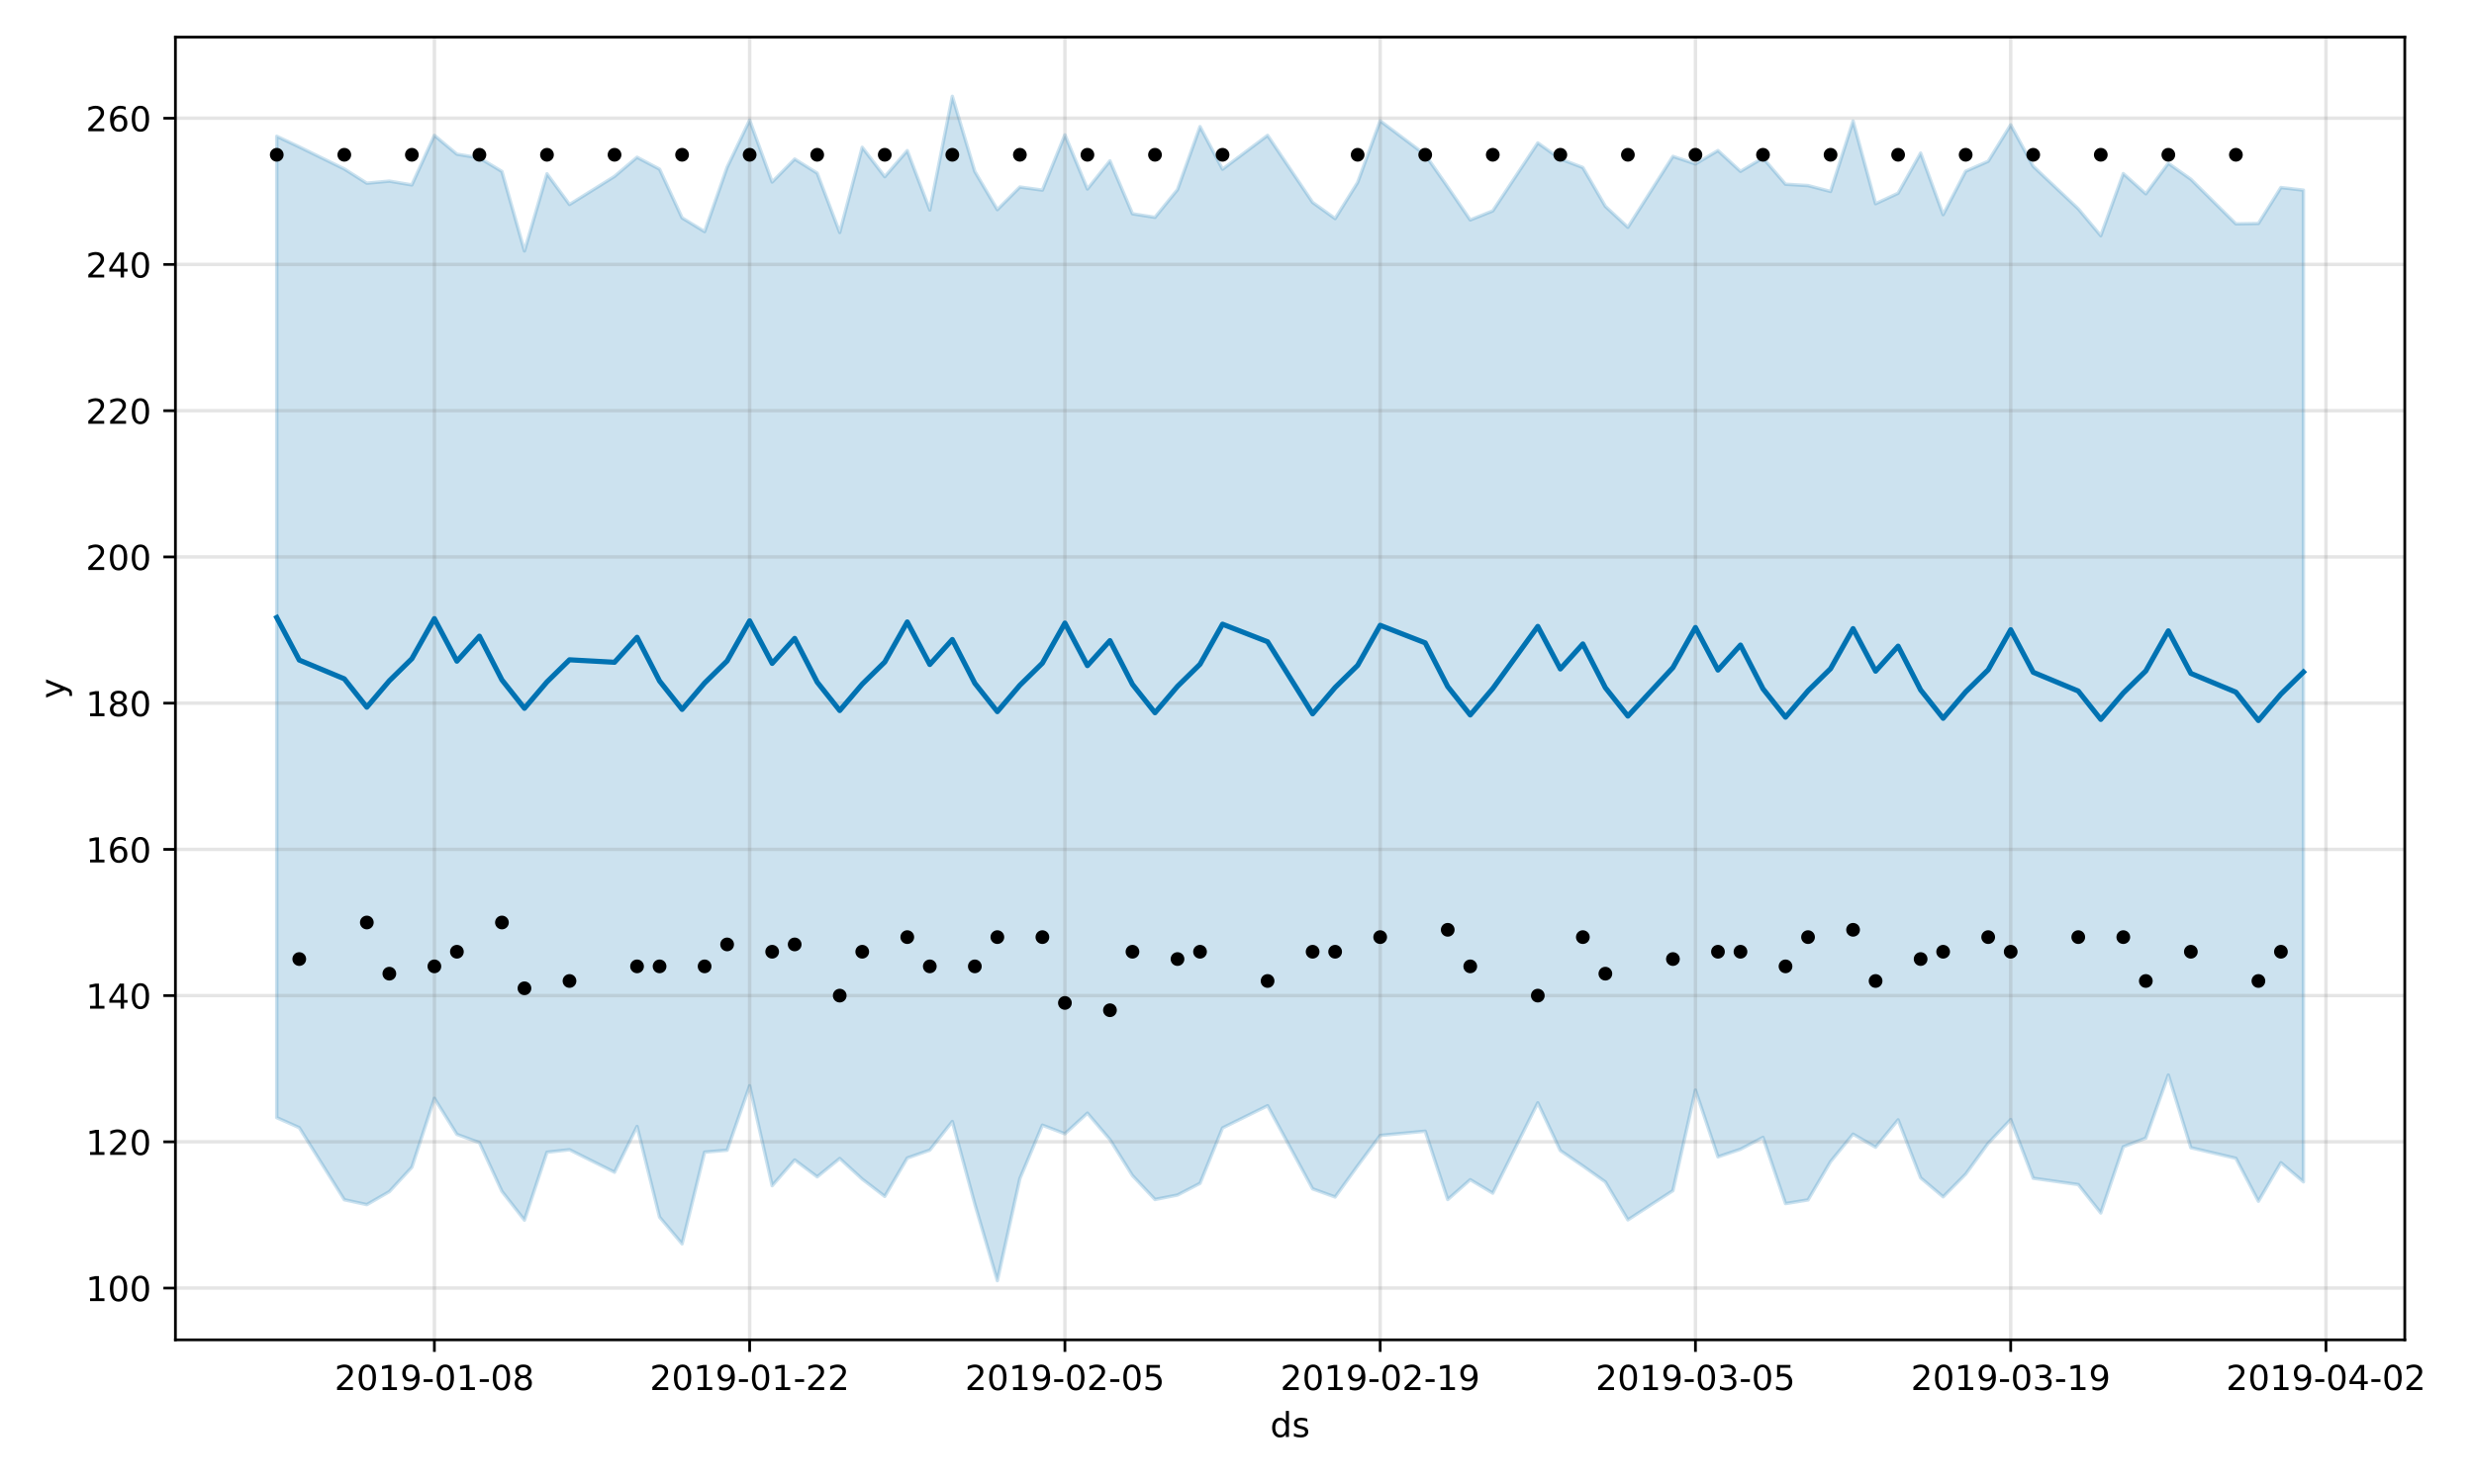 <?xml version="1.0" encoding="utf-8" standalone="no"?>
<!DOCTYPE svg PUBLIC "-//W3C//DTD SVG 1.1//EN"
  "http://www.w3.org/Graphics/SVG/1.1/DTD/svg11.dtd">
<!-- Created with matplotlib (https://matplotlib.org/) -->
<svg height="432pt" version="1.1" viewBox="0 0 720 432" width="720pt" xmlns="http://www.w3.org/2000/svg" xmlns:xlink="http://www.w3.org/1999/xlink">
 <defs>
  <style type="text/css">
*{stroke-linecap:butt;stroke-linejoin:round;}
  </style>
 </defs>
 <g id="figure_1">
  <g id="patch_1">
   <path d="M 0 432 
L 720 432 
L 720 0 
L 0 0 
z
" style="fill:#ffffff;"/>
  </g>
  <g id="axes_1">
   <g id="patch_2">
    <path d="M 51.05 390.04 
L 699.857 390.04 
L 699.857 10.8 
L 51.05 10.8 
z
" style="fill:#ffffff;"/>
   </g>
   <g id="PolyCollection_1">
    <defs>
     <path d="M 80.541 -392.327 
L 80.541 -106.65 
L 87.095 -103.729 
L 100.202 -82.748 
L 106.756 -81.322 
L 113.309 -85.109 
L 119.863 -92.207 
L 126.417 -112.275 
L 132.97 -101.779 
L 139.524 -99.372 
L 146.077 -85.187 
L 152.631 -76.809 
L 159.185 -96.579 
L 165.738 -97.303 
L 178.845 -90.758 
L 185.399 -104.081 
L 191.953 -77.686 
L 198.506 -69.907 
L 205.06 -96.607 
L 211.613 -97.17 
L 218.167 -115.925 
L 224.721 -86.836 
L 231.274 -94.336 
L 237.828 -89.421 
L 244.381 -94.756 
L 250.935 -88.758 
L 257.489 -83.724 
L 264.042 -94.896 
L 270.596 -97.195 
L 277.15 -105.525 
L 283.703 -81.468 
L 290.257 -59.198 
L 296.81 -88.899 
L 303.364 -104.457 
L 309.918 -101.952 
L 316.471 -107.954 
L 323.025 -100.253 
L 329.578 -89.782 
L 336.132 -82.821 
L 342.686 -84.118 
L 349.239 -87.526 
L 355.793 -103.645 
L 368.9 -110.123 
L 382.007 -85.92 
L 388.561 -83.545 
L 395.114 -92.619 
L 401.668 -101.459 
L 414.775 -102.694 
L 421.329 -82.803 
L 427.883 -88.586 
L 434.436 -84.672 
L 447.543 -110.96 
L 454.097 -97.061 
L 460.651 -92.582 
L 467.204 -87.935 
L 473.758 -76.887 
L 486.865 -85.4 
L 493.419 -114.675 
L 499.972 -95.236 
L 506.526 -97.447 
L 513.079 -100.902 
L 519.633 -81.623 
L 526.187 -82.697 
L 532.74 -93.842 
L 539.294 -101.842 
L 545.847 -98.036 
L 552.401 -106.008 
L 558.955 -89.132 
L 565.508 -83.594 
L 572.062 -90.209 
L 578.616 -99.181 
L 585.169 -106.105 
L 591.723 -89.008 
L 604.83 -87.161 
L 611.384 -78.893 
L 617.937 -98.169 
L 624.491 -100.684 
L 631.044 -119.058 
L 637.598 -97.898 
L 650.705 -94.815 
L 657.259 -82.308 
L 663.812 -93.52 
L 670.366 -87.962 
L 670.366 -376.654 
L 670.366 -376.654 
L 663.812 -377.413 
L 657.259 -366.951 
L 650.705 -366.839 
L 637.598 -379.822 
L 631.044 -384.469 
L 624.491 -375.582 
L 617.937 -381.474 
L 611.384 -363.385 
L 604.83 -371.217 
L 591.723 -383.592 
L 585.169 -395.66 
L 578.616 -385.049 
L 572.062 -382.157 
L 565.508 -369.51 
L 558.955 -387.439 
L 552.401 -375.754 
L 545.847 -372.704 
L 539.294 -396.761 
L 532.74 -376.269 
L 526.187 -377.981 
L 519.633 -378.375 
L 513.079 -386.029 
L 506.526 -382.123 
L 499.972 -388.169 
L 493.419 -384.288 
L 486.865 -386.476 
L 473.758 -365.837 
L 467.204 -371.939 
L 460.651 -383.234 
L 454.097 -385.734 
L 447.543 -390.396 
L 434.436 -370.605 
L 427.883 -367.978 
L 421.329 -377.575 
L 414.775 -386.956 
L 401.668 -396.819 
L 395.114 -378.892 
L 388.561 -368.364 
L 382.007 -373.082 
L 368.9 -392.594 
L 355.793 -382.746 
L 349.239 -395.134 
L 342.686 -376.811 
L 336.132 -368.735 
L 329.578 -369.774 
L 323.025 -385.17 
L 316.471 -376.983 
L 309.918 -392.743 
L 303.364 -376.662 
L 296.81 -377.559 
L 290.257 -370.968 
L 283.703 -382.078 
L 277.15 -403.962 
L 270.596 -370.872 
L 264.042 -388.155 
L 257.489 -380.558 
L 250.935 -389.115 
L 244.381 -364.324 
L 237.828 -381.599 
L 231.274 -385.7 
L 224.721 -379.012 
L 218.167 -397.023 
L 211.613 -383.306 
L 205.06 -364.582 
L 198.506 -368.58 
L 191.953 -382.758 
L 185.399 -386.223 
L 178.845 -380.656 
L 165.738 -372.471 
L 159.185 -381.414 
L 152.631 -358.945 
L 146.077 -382.089 
L 139.524 -386.033 
L 132.97 -387.122 
L 126.417 -392.598 
L 119.863 -378.175 
L 113.309 -379.279 
L 106.756 -378.669 
L 100.202 -382.821 
L 87.095 -389.24 
L 80.541 -392.327 
z
" id="md7d26cf9ca" style="stroke:#0072b2;stroke-opacity:0.2;"/>
    </defs>
    <g clip-path="url(#pe93534ac64)">
     <use style="fill:#0072b2;fill-opacity:0.2;stroke:#0072b2;stroke-opacity:0.2;" x="0" xlink:href="#md7d26cf9ca" y="432"/>
    </g>
   </g>
   <g id="matplotlib.axis_1">
    <g id="xtick_1">
     <g id="line2d_1">
      <path clip-path="url(#pe93534ac64)" d="M 126.417 390.04 
L 126.417 10.8 
" style="fill:none;stroke:#808080;stroke-linecap:square;stroke-opacity:0.2;"/>
     </g>
     <g id="line2d_2">
      <defs>
       <path d="M 0 0 
L 0 3.5 
" id="m116b6eac82" style="stroke:#000000;stroke-width:0.8;"/>
      </defs>
      <g>
       <use style="stroke:#000000;stroke-width:0.8;" x="126.417" xlink:href="#m116b6eac82" y="390.04"/>
      </g>
     </g>
     <g id="text_1">
      <!-- 2019-01-08 -->
      <defs>
       <path d="M 19.188 8.297 
L 53.609 8.297 
L 53.609 0 
L 7.328 0 
L 7.328 8.297 
Q 12.938 14.109 22.625 23.891 
Q 32.328 33.688 34.812 36.531 
Q 39.547 41.844 41.422 45.531 
Q 43.312 49.219 43.312 52.781 
Q 43.312 58.594 39.234 62.25 
Q 35.156 65.922 28.609 65.922 
Q 23.969 65.922 18.812 64.312 
Q 13.672 62.703 7.812 59.422 
L 7.812 69.391 
Q 13.766 71.781 18.938 73 
Q 24.125 74.219 28.422 74.219 
Q 39.75 74.219 46.484 68.547 
Q 53.219 62.891 53.219 53.422 
Q 53.219 48.922 51.531 44.891 
Q 49.859 40.875 45.406 35.406 
Q 44.188 33.984 37.641 27.219 
Q 31.109 20.453 19.188 8.297 
z
" id="DejaVuSans-50"/>
       <path d="M 31.781 66.406 
Q 24.172 66.406 20.328 58.906 
Q 16.5 51.422 16.5 36.375 
Q 16.5 21.391 20.328 13.891 
Q 24.172 6.391 31.781 6.391 
Q 39.453 6.391 43.281 13.891 
Q 47.125 21.391 47.125 36.375 
Q 47.125 51.422 43.281 58.906 
Q 39.453 66.406 31.781 66.406 
z
M 31.781 74.219 
Q 44.047 74.219 50.516 64.516 
Q 56.984 54.828 56.984 36.375 
Q 56.984 17.969 50.516 8.266 
Q 44.047 -1.422 31.781 -1.422 
Q 19.531 -1.422 13.062 8.266 
Q 6.594 17.969 6.594 36.375 
Q 6.594 54.828 13.062 64.516 
Q 19.531 74.219 31.781 74.219 
z
" id="DejaVuSans-48"/>
       <path d="M 12.406 8.297 
L 28.516 8.297 
L 28.516 63.922 
L 10.984 60.406 
L 10.984 69.391 
L 28.422 72.906 
L 38.281 72.906 
L 38.281 8.297 
L 54.391 8.297 
L 54.391 0 
L 12.406 0 
z
" id="DejaVuSans-49"/>
       <path d="M 10.984 1.516 
L 10.984 10.5 
Q 14.703 8.734 18.5 7.812 
Q 22.312 6.891 25.984 6.891 
Q 35.75 6.891 40.891 13.453 
Q 46.047 20.016 46.781 33.406 
Q 43.953 29.203 39.594 26.953 
Q 35.25 24.703 29.984 24.703 
Q 19.047 24.703 12.672 31.312 
Q 6.297 37.938 6.297 49.422 
Q 6.297 60.641 12.938 67.422 
Q 19.578 74.219 30.609 74.219 
Q 43.266 74.219 49.922 64.516 
Q 56.594 54.828 56.594 36.375 
Q 56.594 19.141 48.406 8.859 
Q 40.234 -1.422 26.422 -1.422 
Q 22.703 -1.422 18.891 -0.688 
Q 15.094 0.047 10.984 1.516 
z
M 30.609 32.422 
Q 37.25 32.422 41.125 36.953 
Q 45.016 41.5 45.016 49.422 
Q 45.016 57.281 41.125 61.844 
Q 37.25 66.406 30.609 66.406 
Q 23.969 66.406 20.094 61.844 
Q 16.219 57.281 16.219 49.422 
Q 16.219 41.5 20.094 36.953 
Q 23.969 32.422 30.609 32.422 
z
" id="DejaVuSans-57"/>
       <path d="M 4.891 31.391 
L 31.203 31.391 
L 31.203 23.391 
L 4.891 23.391 
z
" id="DejaVuSans-45"/>
       <path d="M 31.781 34.625 
Q 24.75 34.625 20.719 30.859 
Q 16.703 27.094 16.703 20.516 
Q 16.703 13.922 20.719 10.156 
Q 24.75 6.391 31.781 6.391 
Q 38.812 6.391 42.859 10.172 
Q 46.922 13.969 46.922 20.516 
Q 46.922 27.094 42.891 30.859 
Q 38.875 34.625 31.781 34.625 
z
M 21.922 38.812 
Q 15.578 40.375 12.031 44.719 
Q 8.5 49.078 8.5 55.328 
Q 8.5 64.062 14.719 69.141 
Q 20.953 74.219 31.781 74.219 
Q 42.672 74.219 48.875 69.141 
Q 55.078 64.062 55.078 55.328 
Q 55.078 49.078 51.531 44.719 
Q 48 40.375 41.703 38.812 
Q 48.828 37.156 52.797 32.312 
Q 56.781 27.484 56.781 20.516 
Q 56.781 9.906 50.312 4.234 
Q 43.844 -1.422 31.781 -1.422 
Q 19.734 -1.422 13.25 4.234 
Q 6.781 9.906 6.781 20.516 
Q 6.781 27.484 10.781 32.312 
Q 14.797 37.156 21.922 38.812 
z
M 18.312 54.391 
Q 18.312 48.734 21.844 45.562 
Q 25.391 42.391 31.781 42.391 
Q 38.141 42.391 41.719 45.562 
Q 45.312 48.734 45.312 54.391 
Q 45.312 60.062 41.719 63.234 
Q 38.141 66.406 31.781 66.406 
Q 25.391 66.406 21.844 63.234 
Q 18.312 60.062 18.312 54.391 
z
" id="DejaVuSans-56"/>
      </defs>
      <g transform="translate(97.359 404.638)scale(0.1 -0.1)">
       <use xlink:href="#DejaVuSans-50"/>
       <use x="63.623" xlink:href="#DejaVuSans-48"/>
       <use x="127.246" xlink:href="#DejaVuSans-49"/>
       <use x="190.869" xlink:href="#DejaVuSans-57"/>
       <use x="254.492" xlink:href="#DejaVuSans-45"/>
       <use x="290.576" xlink:href="#DejaVuSans-48"/>
       <use x="354.199" xlink:href="#DejaVuSans-49"/>
       <use x="417.822" xlink:href="#DejaVuSans-45"/>
       <use x="453.906" xlink:href="#DejaVuSans-48"/>
       <use x="517.529" xlink:href="#DejaVuSans-56"/>
      </g>
     </g>
    </g>
    <g id="xtick_2">
     <g id="line2d_3">
      <path clip-path="url(#pe93534ac64)" d="M 218.167 390.04 
L 218.167 10.8 
" style="fill:none;stroke:#808080;stroke-linecap:square;stroke-opacity:0.2;"/>
     </g>
     <g id="line2d_4">
      <g>
       <use style="stroke:#000000;stroke-width:0.8;" x="218.167" xlink:href="#m116b6eac82" y="390.04"/>
      </g>
     </g>
     <g id="text_2">
      <!-- 2019-01-22 -->
      <g transform="translate(189.109 404.638)scale(0.1 -0.1)">
       <use xlink:href="#DejaVuSans-50"/>
       <use x="63.623" xlink:href="#DejaVuSans-48"/>
       <use x="127.246" xlink:href="#DejaVuSans-49"/>
       <use x="190.869" xlink:href="#DejaVuSans-57"/>
       <use x="254.492" xlink:href="#DejaVuSans-45"/>
       <use x="290.576" xlink:href="#DejaVuSans-48"/>
       <use x="354.199" xlink:href="#DejaVuSans-49"/>
       <use x="417.822" xlink:href="#DejaVuSans-45"/>
       <use x="453.906" xlink:href="#DejaVuSans-50"/>
       <use x="517.529" xlink:href="#DejaVuSans-50"/>
      </g>
     </g>
    </g>
    <g id="xtick_3">
     <g id="line2d_5">
      <path clip-path="url(#pe93534ac64)" d="M 309.918 390.04 
L 309.918 10.8 
" style="fill:none;stroke:#808080;stroke-linecap:square;stroke-opacity:0.2;"/>
     </g>
     <g id="line2d_6">
      <g>
       <use style="stroke:#000000;stroke-width:0.8;" x="309.918" xlink:href="#m116b6eac82" y="390.04"/>
      </g>
     </g>
     <g id="text_3">
      <!-- 2019-02-05 -->
      <defs>
       <path d="M 10.797 72.906 
L 49.516 72.906 
L 49.516 64.594 
L 19.828 64.594 
L 19.828 46.734 
Q 21.969 47.469 24.109 47.828 
Q 26.266 48.188 28.422 48.188 
Q 40.625 48.188 47.75 41.5 
Q 54.891 34.812 54.891 23.391 
Q 54.891 11.625 47.562 5.094 
Q 40.234 -1.422 26.906 -1.422 
Q 22.312 -1.422 17.547 -0.641 
Q 12.797 0.141 7.719 1.703 
L 7.719 11.625 
Q 12.109 9.234 16.797 8.062 
Q 21.484 6.891 26.703 6.891 
Q 35.156 6.891 40.078 11.328 
Q 45.016 15.766 45.016 23.391 
Q 45.016 31 40.078 35.438 
Q 35.156 39.891 26.703 39.891 
Q 22.75 39.891 18.812 39.016 
Q 14.891 38.141 10.797 36.281 
z
" id="DejaVuSans-53"/>
      </defs>
      <g transform="translate(280.86 404.638)scale(0.1 -0.1)">
       <use xlink:href="#DejaVuSans-50"/>
       <use x="63.623" xlink:href="#DejaVuSans-48"/>
       <use x="127.246" xlink:href="#DejaVuSans-49"/>
       <use x="190.869" xlink:href="#DejaVuSans-57"/>
       <use x="254.492" xlink:href="#DejaVuSans-45"/>
       <use x="290.576" xlink:href="#DejaVuSans-48"/>
       <use x="354.199" xlink:href="#DejaVuSans-50"/>
       <use x="417.822" xlink:href="#DejaVuSans-45"/>
       <use x="453.906" xlink:href="#DejaVuSans-48"/>
       <use x="517.529" xlink:href="#DejaVuSans-53"/>
      </g>
     </g>
    </g>
    <g id="xtick_4">
     <g id="line2d_7">
      <path clip-path="url(#pe93534ac64)" d="M 401.668 390.04 
L 401.668 10.8 
" style="fill:none;stroke:#808080;stroke-linecap:square;stroke-opacity:0.2;"/>
     </g>
     <g id="line2d_8">
      <g>
       <use style="stroke:#000000;stroke-width:0.8;" x="401.668" xlink:href="#m116b6eac82" y="390.04"/>
      </g>
     </g>
     <g id="text_4">
      <!-- 2019-02-19 -->
      <g transform="translate(372.61 404.638)scale(0.1 -0.1)">
       <use xlink:href="#DejaVuSans-50"/>
       <use x="63.623" xlink:href="#DejaVuSans-48"/>
       <use x="127.246" xlink:href="#DejaVuSans-49"/>
       <use x="190.869" xlink:href="#DejaVuSans-57"/>
       <use x="254.492" xlink:href="#DejaVuSans-45"/>
       <use x="290.576" xlink:href="#DejaVuSans-48"/>
       <use x="354.199" xlink:href="#DejaVuSans-50"/>
       <use x="417.822" xlink:href="#DejaVuSans-45"/>
       <use x="453.906" xlink:href="#DejaVuSans-49"/>
       <use x="517.529" xlink:href="#DejaVuSans-57"/>
      </g>
     </g>
    </g>
    <g id="xtick_5">
     <g id="line2d_9">
      <path clip-path="url(#pe93534ac64)" d="M 493.419 390.04 
L 493.419 10.8 
" style="fill:none;stroke:#808080;stroke-linecap:square;stroke-opacity:0.2;"/>
     </g>
     <g id="line2d_10">
      <g>
       <use style="stroke:#000000;stroke-width:0.8;" x="493.419" xlink:href="#m116b6eac82" y="390.04"/>
      </g>
     </g>
     <g id="text_5">
      <!-- 2019-03-05 -->
      <defs>
       <path d="M 40.578 39.312 
Q 47.656 37.797 51.625 33 
Q 55.609 28.219 55.609 21.188 
Q 55.609 10.406 48.188 4.484 
Q 40.766 -1.422 27.094 -1.422 
Q 22.516 -1.422 17.656 -0.516 
Q 12.797 0.391 7.625 2.203 
L 7.625 11.719 
Q 11.719 9.328 16.594 8.109 
Q 21.484 6.891 26.812 6.891 
Q 36.078 6.891 40.938 10.547 
Q 45.797 14.203 45.797 21.188 
Q 45.797 27.641 41.281 31.266 
Q 36.766 34.906 28.719 34.906 
L 20.219 34.906 
L 20.219 43.016 
L 29.109 43.016 
Q 36.375 43.016 40.234 45.922 
Q 44.094 48.828 44.094 54.297 
Q 44.094 59.906 40.109 62.906 
Q 36.141 65.922 28.719 65.922 
Q 24.656 65.922 20.016 65.031 
Q 15.375 64.156 9.812 62.312 
L 9.812 71.094 
Q 15.438 72.656 20.344 73.438 
Q 25.25 74.219 29.594 74.219 
Q 40.828 74.219 47.359 69.109 
Q 53.906 64.016 53.906 55.328 
Q 53.906 49.266 50.438 45.094 
Q 46.969 40.922 40.578 39.312 
z
" id="DejaVuSans-51"/>
      </defs>
      <g transform="translate(464.361 404.638)scale(0.1 -0.1)">
       <use xlink:href="#DejaVuSans-50"/>
       <use x="63.623" xlink:href="#DejaVuSans-48"/>
       <use x="127.246" xlink:href="#DejaVuSans-49"/>
       <use x="190.869" xlink:href="#DejaVuSans-57"/>
       <use x="254.492" xlink:href="#DejaVuSans-45"/>
       <use x="290.576" xlink:href="#DejaVuSans-48"/>
       <use x="354.199" xlink:href="#DejaVuSans-51"/>
       <use x="417.822" xlink:href="#DejaVuSans-45"/>
       <use x="453.906" xlink:href="#DejaVuSans-48"/>
       <use x="517.529" xlink:href="#DejaVuSans-53"/>
      </g>
     </g>
    </g>
    <g id="xtick_6">
     <g id="line2d_11">
      <path clip-path="url(#pe93534ac64)" d="M 585.169 390.04 
L 585.169 10.8 
" style="fill:none;stroke:#808080;stroke-linecap:square;stroke-opacity:0.2;"/>
     </g>
     <g id="line2d_12">
      <g>
       <use style="stroke:#000000;stroke-width:0.8;" x="585.169" xlink:href="#m116b6eac82" y="390.04"/>
      </g>
     </g>
     <g id="text_6">
      <!-- 2019-03-19 -->
      <g transform="translate(556.111 404.638)scale(0.1 -0.1)">
       <use xlink:href="#DejaVuSans-50"/>
       <use x="63.623" xlink:href="#DejaVuSans-48"/>
       <use x="127.246" xlink:href="#DejaVuSans-49"/>
       <use x="190.869" xlink:href="#DejaVuSans-57"/>
       <use x="254.492" xlink:href="#DejaVuSans-45"/>
       <use x="290.576" xlink:href="#DejaVuSans-48"/>
       <use x="354.199" xlink:href="#DejaVuSans-51"/>
       <use x="417.822" xlink:href="#DejaVuSans-45"/>
       <use x="453.906" xlink:href="#DejaVuSans-49"/>
       <use x="517.529" xlink:href="#DejaVuSans-57"/>
      </g>
     </g>
    </g>
    <g id="xtick_7">
     <g id="line2d_13">
      <path clip-path="url(#pe93534ac64)" d="M 676.92 390.04 
L 676.92 10.8 
" style="fill:none;stroke:#808080;stroke-linecap:square;stroke-opacity:0.2;"/>
     </g>
     <g id="line2d_14">
      <g>
       <use style="stroke:#000000;stroke-width:0.8;" x="676.92" xlink:href="#m116b6eac82" y="390.04"/>
      </g>
     </g>
     <g id="text_7">
      <!-- 2019-04-02 -->
      <defs>
       <path d="M 37.797 64.312 
L 12.891 25.391 
L 37.797 25.391 
z
M 35.203 72.906 
L 47.609 72.906 
L 47.609 25.391 
L 58.016 25.391 
L 58.016 17.188 
L 47.609 17.188 
L 47.609 0 
L 37.797 0 
L 37.797 17.188 
L 4.891 17.188 
L 4.891 26.703 
z
" id="DejaVuSans-52"/>
      </defs>
      <g transform="translate(647.862 404.638)scale(0.1 -0.1)">
       <use xlink:href="#DejaVuSans-50"/>
       <use x="63.623" xlink:href="#DejaVuSans-48"/>
       <use x="127.246" xlink:href="#DejaVuSans-49"/>
       <use x="190.869" xlink:href="#DejaVuSans-57"/>
       <use x="254.492" xlink:href="#DejaVuSans-45"/>
       <use x="290.576" xlink:href="#DejaVuSans-48"/>
       <use x="354.199" xlink:href="#DejaVuSans-52"/>
       <use x="417.822" xlink:href="#DejaVuSans-45"/>
       <use x="453.906" xlink:href="#DejaVuSans-48"/>
       <use x="517.529" xlink:href="#DejaVuSans-50"/>
      </g>
     </g>
    </g>
    <g id="text_8">
     <!-- ds -->
     <defs>
      <path d="M 45.406 46.391 
L 45.406 75.984 
L 54.391 75.984 
L 54.391 0 
L 45.406 0 
L 45.406 8.203 
Q 42.578 3.328 38.25 0.953 
Q 33.938 -1.422 27.875 -1.422 
Q 17.969 -1.422 11.734 6.484 
Q 5.516 14.406 5.516 27.297 
Q 5.516 40.188 11.734 48.094 
Q 17.969 56 27.875 56 
Q 33.938 56 38.25 53.625 
Q 42.578 51.266 45.406 46.391 
z
M 14.797 27.297 
Q 14.797 17.391 18.875 11.75 
Q 22.953 6.109 30.078 6.109 
Q 37.203 6.109 41.297 11.75 
Q 45.406 17.391 45.406 27.297 
Q 45.406 37.203 41.297 42.844 
Q 37.203 48.484 30.078 48.484 
Q 22.953 48.484 18.875 42.844 
Q 14.797 37.203 14.797 27.297 
z
" id="DejaVuSans-100"/>
      <path d="M 44.281 53.078 
L 44.281 44.578 
Q 40.484 46.531 36.375 47.5 
Q 32.281 48.484 27.875 48.484 
Q 21.188 48.484 17.844 46.438 
Q 14.5 44.391 14.5 40.281 
Q 14.5 37.156 16.891 35.375 
Q 19.281 33.594 26.516 31.984 
L 29.594 31.297 
Q 39.156 29.25 43.188 25.516 
Q 47.219 21.781 47.219 15.094 
Q 47.219 7.469 41.188 3.016 
Q 35.156 -1.422 24.609 -1.422 
Q 20.219 -1.422 15.453 -0.562 
Q 10.688 0.297 5.422 2 
L 5.422 11.281 
Q 10.406 8.688 15.234 7.391 
Q 20.062 6.109 24.812 6.109 
Q 31.156 6.109 34.562 8.281 
Q 37.984 10.453 37.984 14.406 
Q 37.984 18.062 35.516 20.016 
Q 33.062 21.969 24.703 23.781 
L 21.578 24.516 
Q 13.234 26.266 9.516 29.906 
Q 5.812 33.547 5.812 39.891 
Q 5.812 47.609 11.281 51.797 
Q 16.75 56 26.812 56 
Q 31.781 56 36.172 55.266 
Q 40.578 54.547 44.281 53.078 
z
" id="DejaVuSans-115"/>
     </defs>
     <g transform="translate(369.675 418.317)scale(0.1 -0.1)">
      <use xlink:href="#DejaVuSans-100"/>
      <use x="63.477" xlink:href="#DejaVuSans-115"/>
     </g>
    </g>
   </g>
   <g id="matplotlib.axis_2">
    <g id="ytick_1">
     <g id="line2d_15">
      <path clip-path="url(#pe93534ac64)" d="M 51.05 374.965 
L 699.857 374.965 
" style="fill:none;stroke:#808080;stroke-linecap:square;stroke-opacity:0.2;"/>
     </g>
     <g id="line2d_16">
      <defs>
       <path d="M 0 0 
L -3.5 0 
" id="m664b72baed" style="stroke:#000000;stroke-width:0.8;"/>
      </defs>
      <g>
       <use style="stroke:#000000;stroke-width:0.8;" x="51.05" xlink:href="#m664b72baed" y="374.965"/>
      </g>
     </g>
     <g id="text_9">
      <!-- 100 -->
      <g transform="translate(24.962 378.764)scale(0.1 -0.1)">
       <use xlink:href="#DejaVuSans-49"/>
       <use x="63.623" xlink:href="#DejaVuSans-48"/>
       <use x="127.246" xlink:href="#DejaVuSans-48"/>
      </g>
     </g>
    </g>
    <g id="ytick_2">
     <g id="line2d_17">
      <path clip-path="url(#pe93534ac64)" d="M 51.05 332.396 
L 699.857 332.396 
" style="fill:none;stroke:#808080;stroke-linecap:square;stroke-opacity:0.2;"/>
     </g>
     <g id="line2d_18">
      <g>
       <use style="stroke:#000000;stroke-width:0.8;" x="51.05" xlink:href="#m664b72baed" y="332.396"/>
      </g>
     </g>
     <g id="text_10">
      <!-- 120 -->
      <g transform="translate(24.962 336.195)scale(0.1 -0.1)">
       <use xlink:href="#DejaVuSans-49"/>
       <use x="63.623" xlink:href="#DejaVuSans-50"/>
       <use x="127.246" xlink:href="#DejaVuSans-48"/>
      </g>
     </g>
    </g>
    <g id="ytick_3">
     <g id="line2d_19">
      <path clip-path="url(#pe93534ac64)" d="M 51.05 289.827 
L 699.857 289.827 
" style="fill:none;stroke:#808080;stroke-linecap:square;stroke-opacity:0.2;"/>
     </g>
     <g id="line2d_20">
      <g>
       <use style="stroke:#000000;stroke-width:0.8;" x="51.05" xlink:href="#m664b72baed" y="289.827"/>
      </g>
     </g>
     <g id="text_11">
      <!-- 140 -->
      <g transform="translate(24.962 293.626)scale(0.1 -0.1)">
       <use xlink:href="#DejaVuSans-49"/>
       <use x="63.623" xlink:href="#DejaVuSans-52"/>
       <use x="127.246" xlink:href="#DejaVuSans-48"/>
      </g>
     </g>
    </g>
    <g id="ytick_4">
     <g id="line2d_21">
      <path clip-path="url(#pe93534ac64)" d="M 51.05 247.258 
L 699.857 247.258 
" style="fill:none;stroke:#808080;stroke-linecap:square;stroke-opacity:0.2;"/>
     </g>
     <g id="line2d_22">
      <g>
       <use style="stroke:#000000;stroke-width:0.8;" x="51.05" xlink:href="#m664b72baed" y="247.258"/>
      </g>
     </g>
     <g id="text_12">
      <!-- 160 -->
      <defs>
       <path d="M 33.016 40.375 
Q 26.375 40.375 22.484 35.828 
Q 18.609 31.297 18.609 23.391 
Q 18.609 15.531 22.484 10.953 
Q 26.375 6.391 33.016 6.391 
Q 39.656 6.391 43.531 10.953 
Q 47.406 15.531 47.406 23.391 
Q 47.406 31.297 43.531 35.828 
Q 39.656 40.375 33.016 40.375 
z
M 52.594 71.297 
L 52.594 62.312 
Q 48.875 64.062 45.094 64.984 
Q 41.312 65.922 37.594 65.922 
Q 27.828 65.922 22.672 59.328 
Q 17.531 52.734 16.797 39.406 
Q 19.672 43.656 24.016 45.922 
Q 28.375 48.188 33.594 48.188 
Q 44.578 48.188 50.953 41.516 
Q 57.328 34.859 57.328 23.391 
Q 57.328 12.156 50.688 5.359 
Q 44.047 -1.422 33.016 -1.422 
Q 20.359 -1.422 13.672 8.266 
Q 6.984 17.969 6.984 36.375 
Q 6.984 53.656 15.188 63.938 
Q 23.391 74.219 37.203 74.219 
Q 40.922 74.219 44.703 73.484 
Q 48.484 72.75 52.594 71.297 
z
" id="DejaVuSans-54"/>
      </defs>
      <g transform="translate(24.962 251.058)scale(0.1 -0.1)">
       <use xlink:href="#DejaVuSans-49"/>
       <use x="63.623" xlink:href="#DejaVuSans-54"/>
       <use x="127.246" xlink:href="#DejaVuSans-48"/>
      </g>
     </g>
    </g>
    <g id="ytick_5">
     <g id="line2d_23">
      <path clip-path="url(#pe93534ac64)" d="M 51.05 204.69 
L 699.857 204.69 
" style="fill:none;stroke:#808080;stroke-linecap:square;stroke-opacity:0.2;"/>
     </g>
     <g id="line2d_24">
      <g>
       <use style="stroke:#000000;stroke-width:0.8;" x="51.05" xlink:href="#m664b72baed" y="204.69"/>
      </g>
     </g>
     <g id="text_13">
      <!-- 180 -->
      <g transform="translate(24.962 208.489)scale(0.1 -0.1)">
       <use xlink:href="#DejaVuSans-49"/>
       <use x="63.623" xlink:href="#DejaVuSans-56"/>
       <use x="127.246" xlink:href="#DejaVuSans-48"/>
      </g>
     </g>
    </g>
    <g id="ytick_6">
     <g id="line2d_25">
      <path clip-path="url(#pe93534ac64)" d="M 51.05 162.121 
L 699.857 162.121 
" style="fill:none;stroke:#808080;stroke-linecap:square;stroke-opacity:0.2;"/>
     </g>
     <g id="line2d_26">
      <g>
       <use style="stroke:#000000;stroke-width:0.8;" x="51.05" xlink:href="#m664b72baed" y="162.121"/>
      </g>
     </g>
     <g id="text_14">
      <!-- 200 -->
      <g transform="translate(24.962 165.92)scale(0.1 -0.1)">
       <use xlink:href="#DejaVuSans-50"/>
       <use x="63.623" xlink:href="#DejaVuSans-48"/>
       <use x="127.246" xlink:href="#DejaVuSans-48"/>
      </g>
     </g>
    </g>
    <g id="ytick_7">
     <g id="line2d_27">
      <path clip-path="url(#pe93534ac64)" d="M 51.05 119.552 
L 699.857 119.552 
" style="fill:none;stroke:#808080;stroke-linecap:square;stroke-opacity:0.2;"/>
     </g>
     <g id="line2d_28">
      <g>
       <use style="stroke:#000000;stroke-width:0.8;" x="51.05" xlink:href="#m664b72baed" y="119.552"/>
      </g>
     </g>
     <g id="text_15">
      <!-- 220 -->
      <g transform="translate(24.962 123.351)scale(0.1 -0.1)">
       <use xlink:href="#DejaVuSans-50"/>
       <use x="63.623" xlink:href="#DejaVuSans-50"/>
       <use x="127.246" xlink:href="#DejaVuSans-48"/>
      </g>
     </g>
    </g>
    <g id="ytick_8">
     <g id="line2d_29">
      <path clip-path="url(#pe93534ac64)" d="M 51.05 76.983 
L 699.857 76.983 
" style="fill:none;stroke:#808080;stroke-linecap:square;stroke-opacity:0.2;"/>
     </g>
     <g id="line2d_30">
      <g>
       <use style="stroke:#000000;stroke-width:0.8;" x="51.05" xlink:href="#m664b72baed" y="76.983"/>
      </g>
     </g>
     <g id="text_16">
      <!-- 240 -->
      <g transform="translate(24.962 80.783)scale(0.1 -0.1)">
       <use xlink:href="#DejaVuSans-50"/>
       <use x="63.623" xlink:href="#DejaVuSans-52"/>
       <use x="127.246" xlink:href="#DejaVuSans-48"/>
      </g>
     </g>
    </g>
    <g id="ytick_9">
     <g id="line2d_31">
      <path clip-path="url(#pe93534ac64)" d="M 51.05 34.415 
L 699.857 34.415 
" style="fill:none;stroke:#808080;stroke-linecap:square;stroke-opacity:0.2;"/>
     </g>
     <g id="line2d_32">
      <g>
       <use style="stroke:#000000;stroke-width:0.8;" x="51.05" xlink:href="#m664b72baed" y="34.415"/>
      </g>
     </g>
     <g id="text_17">
      <!-- 260 -->
      <g transform="translate(24.962 38.214)scale(0.1 -0.1)">
       <use xlink:href="#DejaVuSans-50"/>
       <use x="63.623" xlink:href="#DejaVuSans-54"/>
       <use x="127.246" xlink:href="#DejaVuSans-48"/>
      </g>
     </g>
    </g>
    <g id="text_18">
     <!-- y -->
     <defs>
      <path d="M 32.172 -5.078 
Q 28.375 -14.844 24.75 -17.812 
Q 21.141 -20.797 15.094 -20.797 
L 7.906 -20.797 
L 7.906 -13.281 
L 13.188 -13.281 
Q 16.891 -13.281 18.938 -11.516 
Q 21 -9.766 23.484 -3.219 
L 25.094 0.875 
L 2.984 54.688 
L 12.5 54.688 
L 29.594 11.922 
L 46.688 54.688 
L 56.203 54.688 
z
" id="DejaVuSans-121"/>
     </defs>
     <g transform="translate(18.883 203.379)rotate(-90)scale(0.1 -0.1)">
      <use xlink:href="#DejaVuSans-121"/>
     </g>
    </g>
   </g>
   <g id="line2d_33">
    <defs>
     <path d="M 0 1.5 
C 0.398 1.5 0.779 1.342 1.061 1.061 
C 1.342 0.779 1.5 0.398 1.5 0 
C 1.5 -0.398 1.342 -0.779 1.061 -1.061 
C 0.779 -1.342 0.398 -1.5 0 -1.5 
C -0.398 -1.5 -0.779 -1.342 -1.061 -1.061 
C -1.342 -0.779 -1.5 -0.398 -1.5 0 
C -1.5 0.398 -1.342 0.779 -1.061 1.061 
C -0.779 1.342 -0.398 1.5 0 1.5 
z
" id="mb369c0e360" style="stroke:#000000;"/>
    </defs>
    <g clip-path="url(#pe93534ac64)">
     <use style="stroke:#000000;" x="80.541" xlink:href="#mb369c0e360" y="45.057"/>
     <use style="stroke:#000000;" x="87.095" xlink:href="#mb369c0e360" y="279.185"/>
     <use style="stroke:#000000;" x="100.202" xlink:href="#mb369c0e360" y="45.057"/>
     <use style="stroke:#000000;" x="106.756" xlink:href="#mb369c0e360" y="268.543"/>
     <use style="stroke:#000000;" x="113.309" xlink:href="#mb369c0e360" y="283.442"/>
     <use style="stroke:#000000;" x="119.863" xlink:href="#mb369c0e360" y="45.057"/>
     <use style="stroke:#000000;" x="126.417" xlink:href="#mb369c0e360" y="281.313"/>
     <use style="stroke:#000000;" x="132.97" xlink:href="#mb369c0e360" y="277.056"/>
     <use style="stroke:#000000;" x="139.524" xlink:href="#mb369c0e360" y="45.057"/>
     <use style="stroke:#000000;" x="146.077" xlink:href="#mb369c0e360" y="268.543"/>
     <use style="stroke:#000000;" x="152.631" xlink:href="#mb369c0e360" y="287.699"/>
     <use style="stroke:#000000;" x="159.185" xlink:href="#mb369c0e360" y="45.057"/>
     <use style="stroke:#000000;" x="165.738" xlink:href="#mb369c0e360" y="285.57"/>
     <use style="stroke:#000000;" x="178.845" xlink:href="#mb369c0e360" y="45.057"/>
     <use style="stroke:#000000;" x="185.399" xlink:href="#mb369c0e360" y="281.313"/>
     <use style="stroke:#000000;" x="191.953" xlink:href="#mb369c0e360" y="281.313"/>
     <use style="stroke:#000000;" x="198.506" xlink:href="#mb369c0e360" y="45.057"/>
     <use style="stroke:#000000;" x="205.06" xlink:href="#mb369c0e360" y="281.313"/>
     <use style="stroke:#000000;" x="211.613" xlink:href="#mb369c0e360" y="274.928"/>
     <use style="stroke:#000000;" x="218.167" xlink:href="#mb369c0e360" y="45.057"/>
     <use style="stroke:#000000;" x="224.721" xlink:href="#mb369c0e360" y="277.056"/>
     <use style="stroke:#000000;" x="231.274" xlink:href="#mb369c0e360" y="274.928"/>
     <use style="stroke:#000000;" x="237.828" xlink:href="#mb369c0e360" y="45.057"/>
     <use style="stroke:#000000;" x="244.381" xlink:href="#mb369c0e360" y="289.827"/>
     <use style="stroke:#000000;" x="250.935" xlink:href="#mb369c0e360" y="277.056"/>
     <use style="stroke:#000000;" x="257.489" xlink:href="#mb369c0e360" y="45.057"/>
     <use style="stroke:#000000;" x="264.042" xlink:href="#mb369c0e360" y="272.8"/>
     <use style="stroke:#000000;" x="270.596" xlink:href="#mb369c0e360" y="281.313"/>
     <use style="stroke:#000000;" x="277.15" xlink:href="#mb369c0e360" y="45.057"/>
     <use style="stroke:#000000;" x="283.703" xlink:href="#mb369c0e360" y="281.313"/>
     <use style="stroke:#000000;" x="290.257" xlink:href="#mb369c0e360" y="272.8"/>
     <use style="stroke:#000000;" x="296.81" xlink:href="#mb369c0e360" y="45.057"/>
     <use style="stroke:#000000;" x="303.364" xlink:href="#mb369c0e360" y="272.8"/>
     <use style="stroke:#000000;" x="309.918" xlink:href="#mb369c0e360" y="291.956"/>
     <use style="stroke:#000000;" x="316.471" xlink:href="#mb369c0e360" y="45.057"/>
     <use style="stroke:#000000;" x="323.025" xlink:href="#mb369c0e360" y="294.084"/>
     <use style="stroke:#000000;" x="329.578" xlink:href="#mb369c0e360" y="277.056"/>
     <use style="stroke:#000000;" x="336.132" xlink:href="#mb369c0e360" y="45.057"/>
     <use style="stroke:#000000;" x="342.686" xlink:href="#mb369c0e360" y="279.185"/>
     <use style="stroke:#000000;" x="349.239" xlink:href="#mb369c0e360" y="277.056"/>
     <use style="stroke:#000000;" x="355.793" xlink:href="#mb369c0e360" y="45.057"/>
     <use style="stroke:#000000;" x="368.9" xlink:href="#mb369c0e360" y="285.57"/>
     <use style="stroke:#000000;" x="382.007" xlink:href="#mb369c0e360" y="277.056"/>
     <use style="stroke:#000000;" x="388.561" xlink:href="#mb369c0e360" y="277.056"/>
     <use style="stroke:#000000;" x="395.114" xlink:href="#mb369c0e360" y="45.057"/>
     <use style="stroke:#000000;" x="401.668" xlink:href="#mb369c0e360" y="272.8"/>
     <use style="stroke:#000000;" x="414.775" xlink:href="#mb369c0e360" y="45.057"/>
     <use style="stroke:#000000;" x="421.329" xlink:href="#mb369c0e360" y="270.671"/>
     <use style="stroke:#000000;" x="427.883" xlink:href="#mb369c0e360" y="281.313"/>
     <use style="stroke:#000000;" x="434.436" xlink:href="#mb369c0e360" y="45.057"/>
     <use style="stroke:#000000;" x="447.543" xlink:href="#mb369c0e360" y="289.827"/>
     <use style="stroke:#000000;" x="454.097" xlink:href="#mb369c0e360" y="45.057"/>
     <use style="stroke:#000000;" x="460.651" xlink:href="#mb369c0e360" y="272.8"/>
     <use style="stroke:#000000;" x="467.204" xlink:href="#mb369c0e360" y="283.442"/>
     <use style="stroke:#000000;" x="473.758" xlink:href="#mb369c0e360" y="45.057"/>
     <use style="stroke:#000000;" x="486.865" xlink:href="#mb369c0e360" y="279.185"/>
     <use style="stroke:#000000;" x="493.419" xlink:href="#mb369c0e360" y="45.057"/>
     <use style="stroke:#000000;" x="499.972" xlink:href="#mb369c0e360" y="277.056"/>
     <use style="stroke:#000000;" x="506.526" xlink:href="#mb369c0e360" y="277.056"/>
     <use style="stroke:#000000;" x="513.079" xlink:href="#mb369c0e360" y="45.057"/>
     <use style="stroke:#000000;" x="519.633" xlink:href="#mb369c0e360" y="281.313"/>
     <use style="stroke:#000000;" x="526.187" xlink:href="#mb369c0e360" y="272.8"/>
     <use style="stroke:#000000;" x="532.74" xlink:href="#mb369c0e360" y="45.057"/>
     <use style="stroke:#000000;" x="539.294" xlink:href="#mb369c0e360" y="270.671"/>
     <use style="stroke:#000000;" x="545.847" xlink:href="#mb369c0e360" y="285.57"/>
     <use style="stroke:#000000;" x="552.401" xlink:href="#mb369c0e360" y="45.057"/>
     <use style="stroke:#000000;" x="558.955" xlink:href="#mb369c0e360" y="279.185"/>
     <use style="stroke:#000000;" x="565.508" xlink:href="#mb369c0e360" y="277.056"/>
     <use style="stroke:#000000;" x="572.062" xlink:href="#mb369c0e360" y="45.057"/>
     <use style="stroke:#000000;" x="578.616" xlink:href="#mb369c0e360" y="272.8"/>
     <use style="stroke:#000000;" x="585.169" xlink:href="#mb369c0e360" y="277.056"/>
     <use style="stroke:#000000;" x="591.723" xlink:href="#mb369c0e360" y="45.057"/>
     <use style="stroke:#000000;" x="604.83" xlink:href="#mb369c0e360" y="272.8"/>
     <use style="stroke:#000000;" x="611.384" xlink:href="#mb369c0e360" y="45.057"/>
     <use style="stroke:#000000;" x="617.937" xlink:href="#mb369c0e360" y="272.8"/>
     <use style="stroke:#000000;" x="624.491" xlink:href="#mb369c0e360" y="285.57"/>
     <use style="stroke:#000000;" x="631.044" xlink:href="#mb369c0e360" y="45.057"/>
     <use style="stroke:#000000;" x="637.598" xlink:href="#mb369c0e360" y="277.056"/>
     <use style="stroke:#000000;" x="650.705" xlink:href="#mb369c0e360" y="45.057"/>
     <use style="stroke:#000000;" x="657.259" xlink:href="#mb369c0e360" y="285.57"/>
     <use style="stroke:#000000;" x="663.812" xlink:href="#mb369c0e360" y="277.056"/>
    </g>
   </g>
   <g id="line2d_34">
    <path clip-path="url(#pe93534ac64)" d="M 80.541 179.766 
L 87.095 192.145 
L 100.202 197.606 
L 106.756 205.864 
L 113.309 198.178 
L 119.863 191.749 
L 126.417 180.089 
L 132.97 192.468 
L 139.524 185.197 
L 146.077 197.929 
L 152.631 206.187 
L 159.185 198.502 
L 165.738 192.072 
L 178.845 192.791 
L 185.399 185.52 
L 191.953 198.252 
L 198.506 206.511 
L 205.06 198.825 
L 211.613 192.395 
L 218.167 180.736 
L 224.721 193.114 
L 231.274 185.844 
L 237.828 198.575 
L 244.381 206.834 
L 250.935 199.148 
L 257.489 192.718 
L 264.042 181.059 
L 270.596 193.437 
L 277.15 186.167 
L 283.703 198.898 
L 290.257 207.157 
L 296.81 199.471 
L 303.364 193.042 
L 309.918 181.382 
L 316.471 193.761 
L 323.025 186.49 
L 329.578 199.222 
L 336.132 207.48 
L 342.686 199.794 
L 349.239 193.365 
L 355.793 181.705 
L 368.9 186.813 
L 382.007 207.803 
L 388.561 200.118 
L 395.114 193.688 
L 401.668 182.029 
L 414.775 187.137 
L 421.329 199.868 
L 427.883 208.127 
L 434.436 200.441 
L 447.543 182.352 
L 454.097 194.73 
L 460.651 187.46 
L 467.204 200.191 
L 473.758 208.45 
L 486.865 194.335 
L 493.419 182.675 
L 499.972 195.053 
L 506.526 187.783 
L 513.079 200.514 
L 519.633 208.773 
L 526.187 201.087 
L 532.74 194.658 
L 539.294 182.998 
L 545.847 195.377 
L 552.401 188.106 
L 558.955 200.838 
L 565.508 209.096 
L 572.062 201.41 
L 578.616 194.981 
L 585.169 183.321 
L 591.723 195.7 
L 604.83 201.161 
L 611.384 209.419 
L 617.937 201.734 
L 624.491 195.304 
L 631.044 183.645 
L 637.598 196.023 
L 650.705 201.484 
L 657.259 209.743 
L 663.812 202.057 
L 670.366 195.627 
" style="fill:none;stroke:#0072b2;stroke-linecap:square;stroke-width:1.5;"/>
   </g>
   <g id="patch_3">
    <path d="M 51.05 390.04 
L 51.05 10.8 
" style="fill:none;stroke:#000000;stroke-linecap:square;stroke-linejoin:miter;stroke-width:0.8;"/>
   </g>
   <g id="patch_4">
    <path d="M 699.857 390.04 
L 699.857 10.8 
" style="fill:none;stroke:#000000;stroke-linecap:square;stroke-linejoin:miter;stroke-width:0.8;"/>
   </g>
   <g id="patch_5">
    <path d="M 51.05 390.04 
L 699.857 390.04 
" style="fill:none;stroke:#000000;stroke-linecap:square;stroke-linejoin:miter;stroke-width:0.8;"/>
   </g>
   <g id="patch_6">
    <path d="M 51.05 10.8 
L 699.857 10.8 
" style="fill:none;stroke:#000000;stroke-linecap:square;stroke-linejoin:miter;stroke-width:0.8;"/>
   </g>
  </g>
 </g>
 <defs>
  <clipPath id="pe93534ac64">
   <rect height="379.24" width="648.807" x="51.05" y="10.8"/>
  </clipPath>
 </defs>
</svg>
